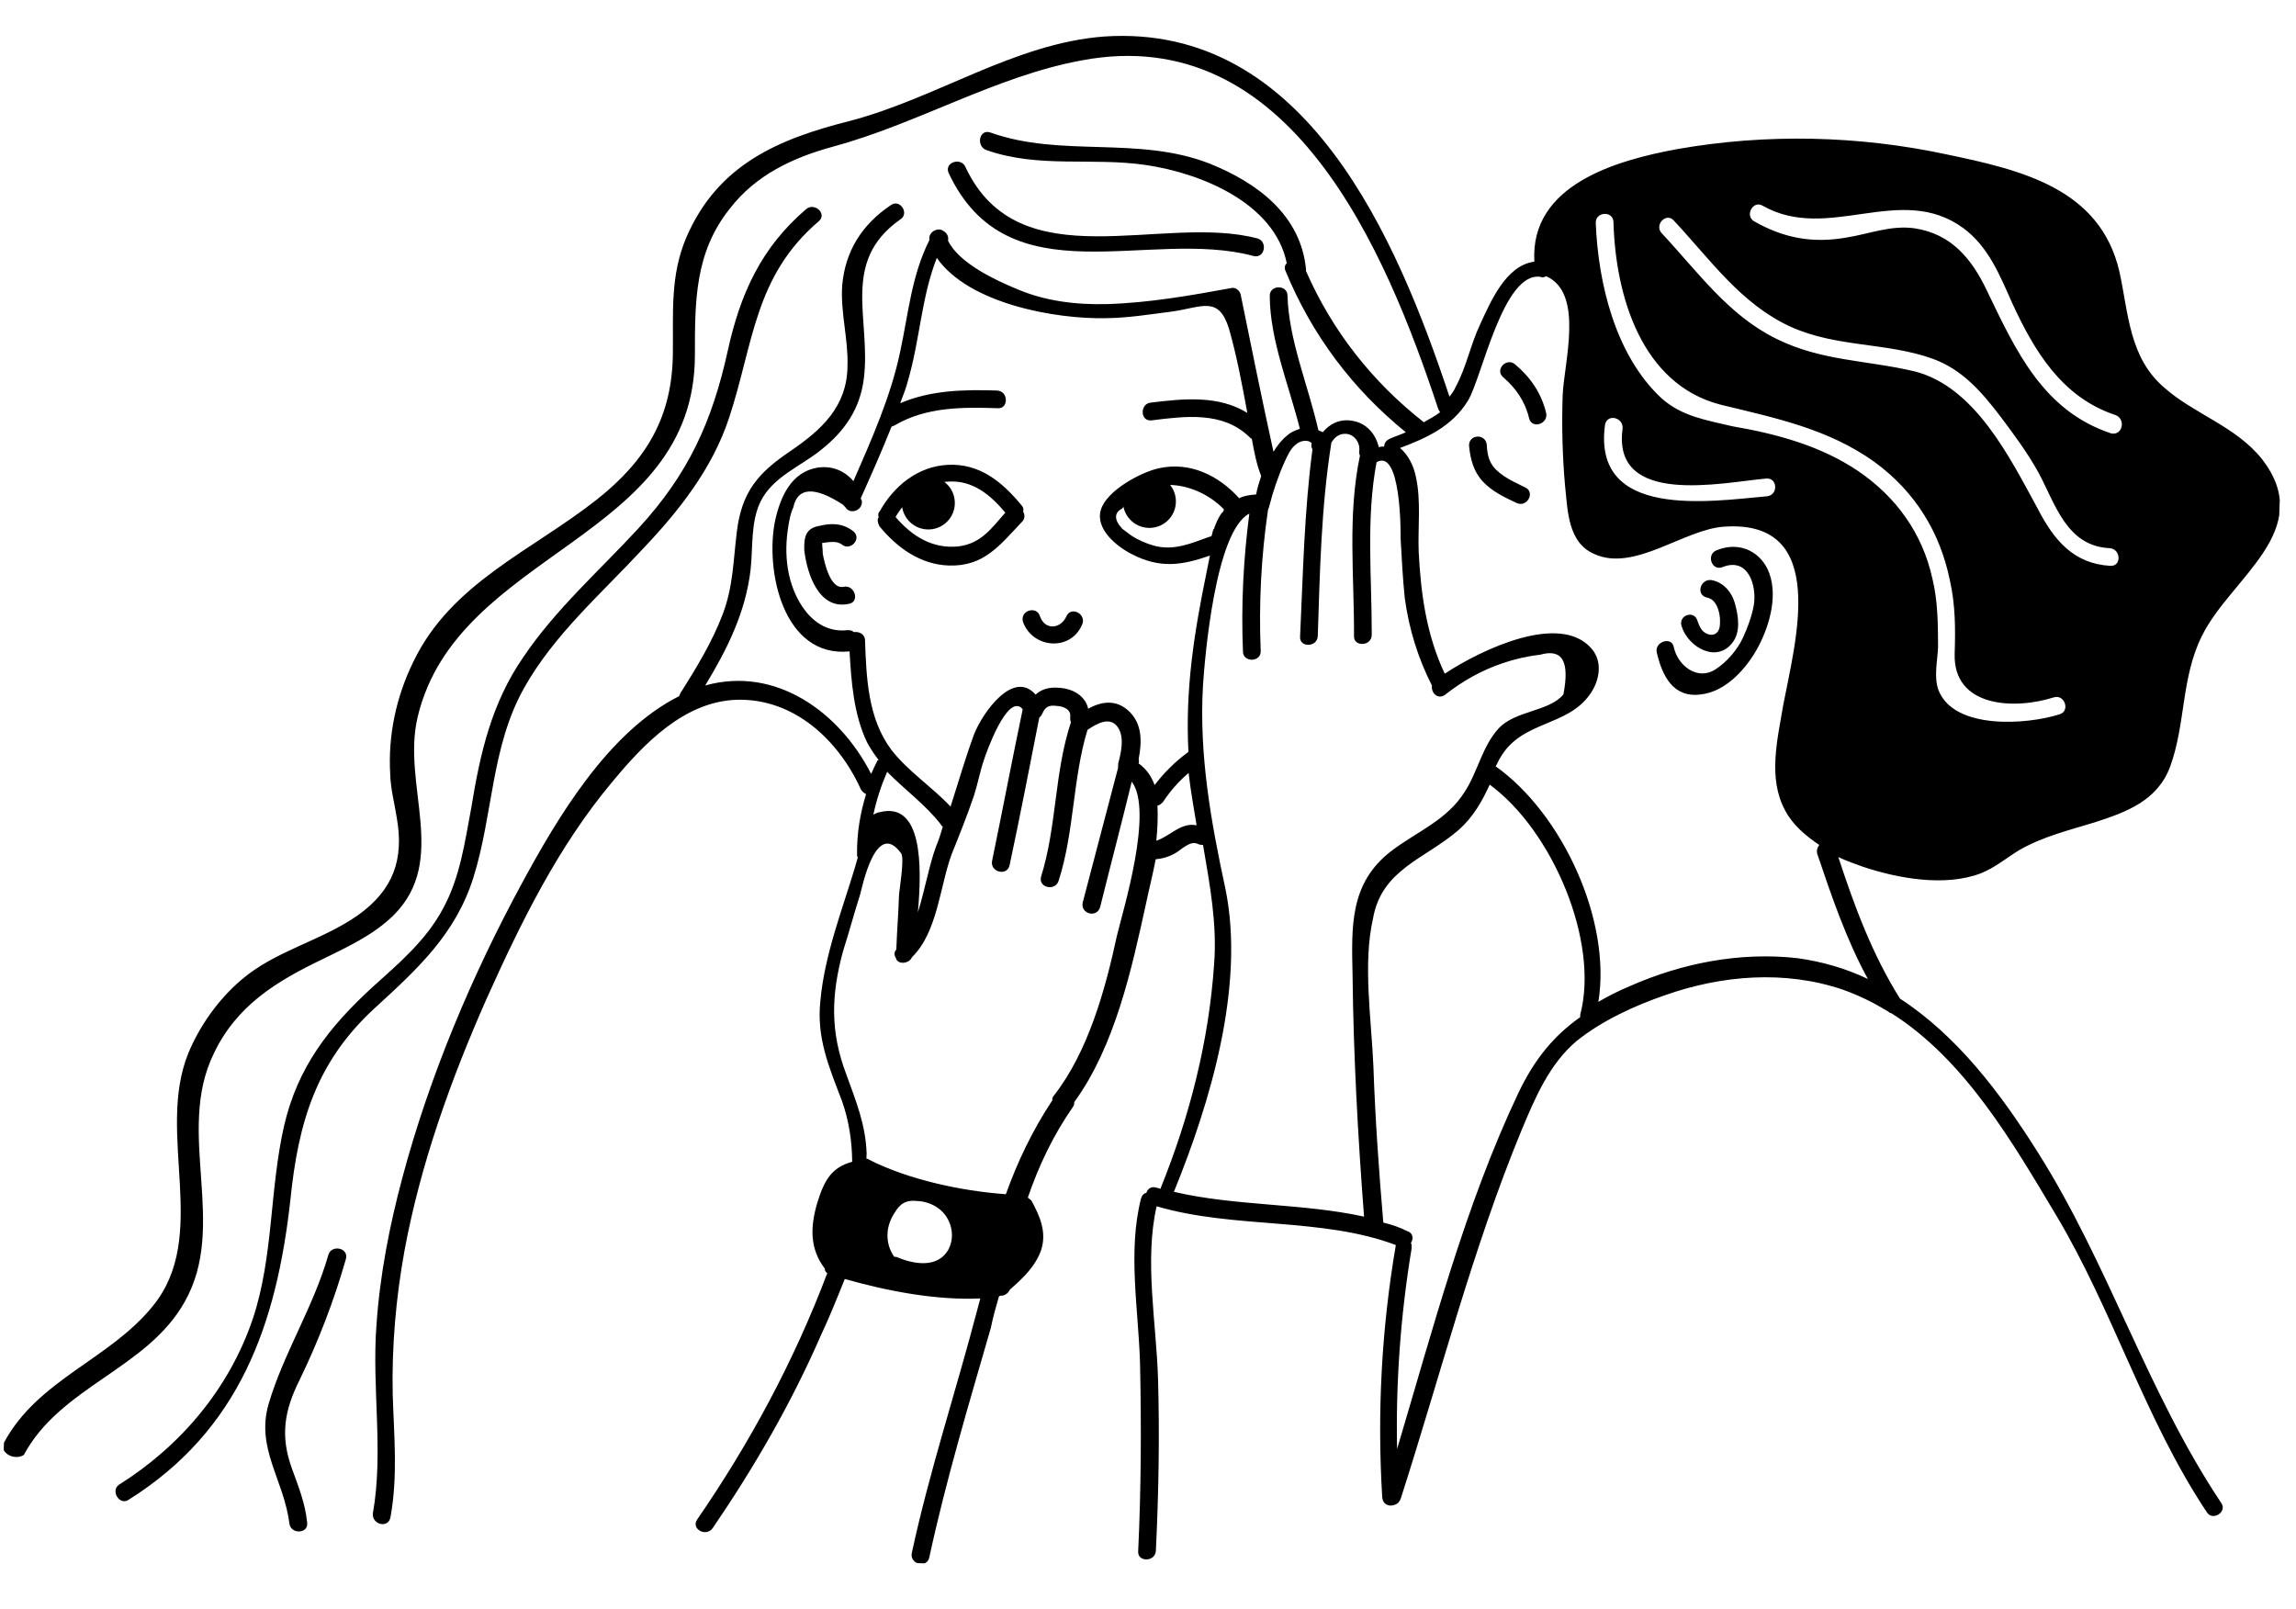 <svg width="401" height="281" viewBox="0 0 401 281" fill="none" xmlns="http://www.w3.org/2000/svg">
<g clip-path="url(#clip0)">
<path d="M292.32 112.968C292.984 116.228 296.446 118.964 299.602 116.909C301.653 115.589 303.421 113.489 304.417 111.363C305.249 109.54 305.927 107.712 306.302 105.72C306.876 102.346 305.347 97.208 300.808 99.062C298.932 99.772 297.948 96.809 299.825 96.1C303.269 94.672 306.935 95.872 308.675 99.322C310.697 103.552 309.126 109.051 307.148 112.841C305.17 116.63 301.48 120.826 296.987 121.295C292.179 121.907 290.301 117.99 289.354 113.95C288.952 112.086 291.918 111.105 292.32 112.968Z" fill="black"/>
<path d="M296.482 108.48C296.765 109.26 297.048 110.04 297.804 110.528C298.864 111.18 299.954 110.907 300.303 109.685C300.667 108.001 300.157 104.746 298.162 104.372C296.167 103.998 296.88 101.092 298.88 101.312C301.03 101.691 302.516 103.436 303.062 105.613C303.613 107.636 303.99 110.269 302.695 112.077C299.94 115.995 294.787 113.05 293.675 109.312C293.119 107.444 295.931 106.457 296.482 108.48Z" fill="black"/>
<path d="M259.667 77.66C259.756 79.668 260.168 81.223 261.824 82.511C263.176 83.635 264.698 84.302 266.37 85.128C268.195 85.96 266.716 88.686 264.89 87.855C262.761 86.86 260.632 85.864 258.991 84.114C257.351 82.364 256.805 80.187 256.572 77.867C256.484 75.859 259.425 75.648 259.667 77.66Z" fill="black"/>
<path d="M264.607 63.637C267.313 65.885 269.227 68.724 270.04 72.143C270.442 74.006 267.63 74.993 267.074 73.124C266.399 70.172 264.779 67.806 262.526 65.881C261.024 64.598 263.106 62.354 264.607 63.637Z" fill="black"/>
<path d="M143.079 91.856C145.259 91.311 147.264 91.377 149.069 92.825C150.571 94.108 148.49 96.352 146.988 95.069C146.083 94.422 144.839 94.69 143.754 94.808L143.6 94.803C143.579 95.419 143.713 96.04 143.693 96.656C143.951 98.207 145.027 103.022 147.361 102.483C149.227 102.082 150.211 105.044 148.344 105.445C143.054 106.658 140.949 100.267 140.469 96.087C140.391 93.772 140.75 92.242 143.079 91.856Z" fill="black"/>
<path d="M168.618 29.17C177.993 49.216 202.94 37.24 219.626 41.646C221.462 42.169 220.898 45.234 218.908 44.706C200.54 39.783 176.036 52.389 165.651 30.151C164.941 28.277 167.902 27.45 168.618 29.17Z" fill="black"/>
<path d="M20.82 259.289C31.543 252.55 40.058 242.5 44.166 230.299C47.766 219.47 47.068 207.883 49.598 196.71C51.944 186.456 57.427 179.39 65.069 172.395C69.685 168.229 74.449 164.223 77.414 158.616C80.373 153.162 81.193 147.021 82.317 141.045C83.866 131.536 85.852 122.812 91.365 114.822C97.049 106.374 104.681 99.687 111.568 92.204C120.217 82.775 124.378 73.661 127.103 61.261C129.284 51.31 132.947 43.259 140.734 36.577C142.167 35.236 144.569 37.32 142.981 38.655C131.699 48.306 131.622 60.022 127.334 72.987C124.417 81.835 118.615 89.199 112.217 95.927C105.012 103.707 96.747 110.836 91.496 120.223C85.752 130.519 86.137 142.25 82.687 153.239C79.58 163.159 72.893 169.26 65.41 176.106C55.218 185.485 52.091 196.021 50.719 209.545C48.301 231.361 41.825 249.805 22.431 261.964C20.853 262.991 19.242 260.316 20.82 259.289Z" fill="black"/>
<path d="M46.918 245.193C49.526 236.336 54.732 228.335 57.35 219.17C57.874 217.337 60.943 217.9 60.415 219.887C58.32 227.22 55.618 234.224 52.305 241.053C49.659 246.363 48.895 250.809 51.02 256.584C52.153 259.706 53.295 262.519 53.646 265.923C53.889 267.935 50.799 267.988 50.551 266.129C49.571 258.387 44.654 252.982 46.918 245.193Z" fill="black"/>
<path d="M181.627 107.622C182.471 110.117 185.257 109.9 186.259 107.62C187.091 105.797 189.822 107.275 188.99 109.098C186.981 113.812 180.359 113.285 178.66 108.603C178.109 106.581 181.071 105.753 181.627 107.622Z" fill="black"/>
<path d="M153.475 90.349C153.33 90.035 153.346 89.573 153.664 89.276C156.125 84.885 160.253 81.475 165.512 81.186C171.08 80.907 174.989 84.119 178.405 88.241C178.703 88.559 178.842 89.026 178.678 89.329C178.971 89.802 179.1 90.577 178.462 91.173C174.623 95.209 171.874 98.974 165.704 98.77C160.768 98.607 156.695 95.698 153.578 91.894C153.29 91.268 153.156 90.647 153.475 90.349ZM167.359 95.432C171.389 94.949 173.177 92.232 175.583 89.536C173.057 86.523 169.904 83.797 165.57 84.117C161.549 84.293 158.373 86.964 156.41 90.291C159.234 93.623 162.865 95.901 167.359 95.432Z" fill="black"/>
<path d="M196.118 87.796C195.998 85.245 197.971 83.08 200.525 82.96C203.079 82.84 205.248 84.81 205.368 87.361C205.488 89.912 203.515 92.076 200.961 92.197C198.407 92.317 196.239 90.346 196.118 87.796Z" fill="black"/>
<path d="M157.508 88.067C157.388 85.516 159.361 83.351 161.915 83.231C164.469 83.111 166.637 85.081 166.758 87.632C166.878 90.183 164.905 92.347 162.351 92.468C159.797 92.588 157.628 90.617 157.508 88.067Z" fill="black"/>
<path d="M0.678 251.994C6.602 240.934 19.068 237.49 26.633 228.179C36.767 215.869 27.161 198.128 32.878 183.977C34.891 179.109 38.128 174.59 42.101 171.174C48.141 165.977 56.068 164.388 62.55 159.822C68.718 155.399 70.592 150.064 69.288 142.774C68.907 140.294 68.217 137.804 68.149 135.181C67.756 128.383 69.213 121.647 72.193 115.577C78.825 101.764 92.905 96.215 104.321 87.185C112.884 80.375 117.457 72.816 117.519 61.562C117.599 54.471 117.036 48.131 119.881 41.44C125.398 28.669 136.044 24.241 148.501 21.105C163.61 17.131 177.206 7.557 192.841 6.377C228.126 3.994 244.018 41.833 253.15 69.273C253.633 68.672 253.957 68.22 254.29 67.46C256.099 64.127 256.848 60.143 258.507 56.651C260.336 52.703 263.017 46.315 267.979 45.707C267.187 32.266 282.306 27.985 293.025 26.025C308.557 23.299 324.603 23.674 339.937 26.956C353.126 29.704 366.762 32.929 370.146 47.381C371.758 54.681 371.813 62.392 377.969 67.684C383.221 72.329 390.409 74.416 395.008 80.119C404.787 92.623 389.535 100.909 384.568 111.076C380.93 118.358 381.746 126.403 379.029 133.869C376.826 139.81 371.51 141.793 365.891 143.612C361.367 145.005 356.854 146.09 352.762 148.422C350.557 149.737 348.491 151.519 345.987 152.516C339.731 154.931 331.442 153.424 325.333 151.372C323.96 150.864 322.433 150.352 321.065 149.69C323.871 158.263 326.99 166.692 331.831 174.408C341.808 180.904 349.355 190.868 355.811 201.103C368.287 220.789 374.965 243.059 387.914 262.452C389.097 264.033 386.414 265.795 385.39 264.065C374.504 247.67 369.098 228.988 359.148 212.315C351.538 199.575 343.213 185.114 330.356 176.98C330.202 176.975 329.899 176.811 329.75 176.652C327.327 175.184 324.746 173.865 321.846 172.845C311.767 169.428 300.775 170.299 290.776 173.825C285.466 175.654 279.821 178.243 275.38 181.798C270.616 185.804 268.104 191.734 265.757 197.362C257.199 218.051 251.522 240.376 244.641 261.736C244.471 262.193 244.147 262.645 243.68 262.784C242.739 263.216 241.515 262.867 241.406 261.475C240.506 246.643 241.297 232.021 243.785 217.454C230.821 212.555 215.464 214.67 202.007 210.679C199.842 220.168 201.954 231.031 202.251 240.755C202.538 250.788 202.362 260.805 201.877 270.811C201.811 272.814 198.721 272.866 198.782 271.018C199.302 259.933 199.354 248.987 199.103 237.876C198.796 228.46 196.962 218.531 199.272 209.356C199.446 208.745 199.765 208.447 200.233 208.308C200.407 207.697 201.045 207.101 201.96 207.44C202.268 207.45 202.418 207.609 202.726 207.619L202.731 207.465C207.775 194.987 211.143 181.838 212.052 168.299C212.589 161.377 211.276 154.395 210.111 147.572C209.802 147.562 209.494 147.552 209.19 147.388C207.823 146.726 206.219 148.523 205.119 149.104C204.019 149.684 203.083 149.962 201.844 150.075C201.285 152.986 200.577 155.739 200.207 157.577C197.662 169.212 194.747 182.685 187.63 192.473C187.62 192.781 187.614 192.935 187.45 193.238C183.884 198.363 181.392 203.678 179.513 209.167C179.662 209.326 179.965 209.49 180.115 209.649C181.571 212.318 182.867 215.137 181.835 218.341C180.813 221.237 178.583 223.322 176.357 225.253C176.188 225.71 175.71 226.157 175.088 226.29C174.933 226.285 174.625 226.275 174.466 226.424C173.942 228.257 173.418 230.09 173.049 231.928C169.213 245.217 165.224 258.5 162.309 271.973C161.934 273.966 158.87 273.248 159.244 271.256C162.344 256.863 166.971 242.984 170.682 228.767C170.857 228.155 171.037 227.39 171.211 226.779C163.479 227.141 154.886 225.47 147.544 223.378C146.198 226.725 144.852 230.073 143.357 233.262C138.179 245.119 131.793 256.164 124.491 266.871C123.356 268.53 120.625 267.052 121.76 265.394C131.005 251.975 138.737 237.581 144.489 222.352C144.186 222.187 144.042 221.874 144.052 221.566C141.387 218.086 141.514 214.235 142.731 210.112C143.943 206.143 145.253 203.873 148.836 202.912C148.799 199.364 148.299 195.801 147.027 192.213C144.752 186.279 142.601 181.273 143.277 174.82C144.004 166.825 147.04 159.061 149.294 151.58C149.468 150.969 149.643 150.358 149.817 149.747C149.668 149.588 149.678 149.28 149.683 149.126C149.646 145.578 150.226 142.051 151.263 138.693C150.959 138.529 150.656 138.364 150.363 137.892C146.478 129.283 138.69 121.933 128.644 122.219C119.523 122.535 112.487 129.858 107.019 136.463C97.538 147.715 90.916 161.22 84.916 174.591C78.742 188.573 73.472 203.202 70.656 218.375C69.147 226.652 68.4 235.262 68.589 243.595C68.813 250.849 69.51 257.811 68.191 265.015C67.817 267.007 64.906 266.294 65.126 264.297C67.025 253.566 64.922 242.394 65.746 231.474C66.344 222.704 68.016 214.124 70.306 205.565C75.06 187.835 82.431 170.346 91.145 154.288C97.392 142.776 106.224 127.801 118.628 121.58C118.633 121.426 118.793 121.277 118.798 121.123C121.567 116.743 124.342 112.208 126.201 107.336C128.06 102.463 128.053 97.991 128.684 92.923C129.534 85.858 132.423 82.561 138.107 78.74C143.479 75.062 147.935 71.045 148.014 63.955C148.172 59.18 146.777 54.663 147.088 49.893C147.595 43.896 150.529 39.213 155.582 35.833C157.165 34.651 158.929 37.331 157.197 38.353C146.763 45.719 152.145 55.765 150.879 66.054C150.238 71.43 147.484 75.348 143.362 78.604C139.872 81.419 135.024 83.264 132.877 87.51C131.058 91.151 131.528 95.638 131.093 99.479C130.227 107.006 126.923 113.527 123.167 119.725C135.48 116.277 146.64 124.354 152.151 135.176C152.485 134.416 152.819 133.656 153.148 133.05C153.153 132.896 153.312 132.747 153.466 132.752C152.725 131.802 151.99 130.699 151.408 129.6C149.098 124.744 148.669 119.024 148.379 113.772C136.76 114.931 133.56 99.56 135.393 90.831C136.296 86.852 138.14 82.441 142.798 81.67C145.435 81.294 147.564 82.29 149.051 84.035C152.225 76.738 155.559 69.292 157.206 61.483C158.664 54.746 159.191 48.133 162.33 41.915C162.067 40.518 163.794 39.65 164.699 40.297C165.306 40.625 165.749 41.257 165.569 42.022C167.447 45.938 173.834 48.925 177.49 50.433C182.514 52.603 187.898 53.243 193.307 53.113C200.726 52.895 208.026 51.594 215.172 50.288C215.794 50.154 216.545 50.796 216.679 51.417C218.539 60.576 220.399 69.735 222.413 78.898C223.065 77.841 223.872 76.788 224.823 76.048C225.46 75.453 226.242 75.17 227.023 74.887C225.112 67.269 221.819 59.45 221.764 51.739C221.676 49.731 224.766 49.679 224.859 51.532C225.063 59.403 228.506 67.381 230.257 75.148C230.56 75.312 230.715 75.317 231.018 75.482C232.303 73.982 234.03 73.114 236.179 73.493C238.637 73.883 240.273 75.787 240.814 78.118C241.127 77.974 241.436 77.984 241.744 77.994C241.765 77.378 242.088 76.926 242.715 76.638C243.656 76.207 244.592 75.929 245.533 75.498C236.208 67.943 229.109 58.457 224.534 47.358C224.246 46.732 224.415 46.275 224.734 45.977C222.611 35.422 209.658 30.215 200.13 28.821C190.756 27.433 181.425 29.438 172.267 26.206C170.436 25.529 171.001 22.464 172.986 23.146C185.348 27.563 198.755 23.687 211.256 28.571C219.638 31.932 227.173 37.577 228.097 47.013C228.092 47.167 228.086 47.321 228.086 47.321C232.682 57.804 239.647 66.669 248.678 73.751C249.624 73.166 250.565 72.734 251.516 71.994C251.367 71.835 251.372 71.681 251.223 71.522C242.096 43.928 225.359 3.594 188.842 10.562C173.928 13.309 160.219 21.645 145.418 25.629C138.406 27.556 131.975 30.582 127.458 36.447C121.337 44.109 121.367 52.591 121.365 61.997C121.378 94.378 79.939 96.096 72.958 125.162C70.094 137.095 78.464 150.169 68.725 159.871C65.214 163.302 60.824 165.316 56.429 167.484C48.271 171.378 41.337 175.621 37.356 183.97C30.569 197.778 39.918 213.969 32.216 227.438C25.655 239.095 10.576 242.144 4.16 254.114C2.582 255.141 -0.154 253.817 0.678 251.994ZM308.628 86.676C310.644 86.434 310.437 83.344 308.421 83.585C300.833 84.26 281.544 88.558 283.384 74.896C283.604 72.898 280.694 72.186 280.319 74.178C278.074 90.757 298.562 87.578 308.628 86.676ZM369.472 72.492C360.155 69.409 355.324 61.386 351.433 52.931C349.277 48.08 347.28 43.08 342.908 39.852C331.902 31.779 319.351 42.467 307.832 35.92C306.165 34.94 304.686 37.666 306.352 38.646C311.505 41.592 316.57 42.53 322.472 41.491C326.508 40.853 330.265 39.281 334.415 39.88C340.868 40.864 344.427 45.299 347.026 50.781C352.084 61.279 356.834 71.767 368.749 75.707C370.744 76.081 371.303 73.169 369.472 72.492ZM368.604 98.831C370.609 98.897 370.402 95.806 368.397 95.74C360.844 95.337 358.928 87.872 356.016 82.534C354.122 79.079 351.756 75.917 349.39 72.755C346.133 68.484 342.713 64.517 337.524 62.65C329.435 59.761 320.757 60.709 312.694 57.05C304.024 53.064 298.72 45.333 292.305 38.491C290.963 37.059 288.881 39.304 290.224 40.736C296.489 47.419 301.798 54.995 310.155 59.126C318.054 63.087 326.09 62.889 334.363 64.858C344.93 67.519 351.007 79.901 355.813 88.695C358.715 94.342 362.13 98.463 368.604 98.831ZM324.524 82.266C331.169 86.803 335.747 93.121 337.493 101.043C338.446 104.929 338.468 108.939 338.49 112.949C338.414 115.259 337.701 118.166 338.55 120.507C341.252 127.534 354.1 126.57 359.719 124.751C361.59 124.196 360.607 121.234 358.736 121.789C351.714 124.025 341.076 123.52 341.386 114.124C341.528 109.811 341.511 105.647 340.568 101.453C338.842 92.915 334.443 85.831 327.356 80.663C319.21 74.844 310.006 72.998 300.509 70.68C286.728 67.142 282.141 51.725 281.796 38.762C281.708 36.754 278.613 36.961 278.701 38.968C279.127 49.467 282.109 62.055 290.199 69.57C293.8 72.772 298.104 73.377 302.546 74.448C310.377 75.786 318.029 77.889 324.524 82.266ZM239.87 186.332C240.187 195.44 240.818 204.404 241.598 213.527C243.13 213.886 244.503 214.394 245.871 215.056C246.787 215.394 246.91 216.324 246.422 217.078C246.566 217.392 246.561 217.546 246.546 218.008C244.617 229.663 243.769 241.354 244 253.08C250.248 232.162 255.906 210.452 265.199 190.868C268.019 184.947 271.395 180.895 275.98 177.654C275.985 177.5 275.99 177.346 275.996 177.192C279.348 164.504 271.186 145.115 260.18 137.042C258.849 139.928 257.37 142.655 254.666 145.033C248.786 150.081 241.316 151.84 239.798 160.424C237.991 168.383 239.527 177.994 239.87 186.332ZM208.989 144.143C208.473 141.042 207.953 138.095 207.592 134.999C205.844 136.484 204.4 138.132 203.1 140.094C202.781 140.392 202.463 140.69 202.154 140.68C202.242 142.687 202.176 144.689 201.951 146.841C204.449 145.998 206.227 143.589 208.989 144.143ZM156.164 219.499C156.473 219.509 156.627 219.514 156.93 219.678C159.826 220.853 163.821 221.447 165.624 218.269C166.939 215.845 166.116 212.734 164.007 211.122C162.953 210.317 161.58 209.809 160.191 209.763C158.345 209.548 157.245 210.128 156.264 211.792C154.64 214.206 154.544 217.132 156.164 219.499ZM150.221 156.237C149.189 159.441 148.306 162.804 147.274 166.008C145.169 173.648 144.955 180.117 147.797 187.613C149.495 192.294 151.209 196.514 151.355 201.453C151.345 201.761 151.335 202.069 151.324 202.377C151.479 202.383 151.633 202.388 151.782 202.547C158.617 206.01 167.815 208.01 175.672 208.577C177.711 202.939 180.202 197.625 183.779 192.192C183.789 191.883 183.799 191.575 184.118 191.278C190.084 183.61 193.067 172.761 195.073 163.421C196.146 158.985 201.507 141.583 197.659 136.522C195.873 143.865 193.932 151.202 192.151 158.39C191.622 160.378 188.712 159.665 189.086 157.673L195.267 134.13C195.277 133.822 195.287 133.514 195.293 133.36C195.821 131.373 196.365 128.924 195.341 127.194C194.024 124.992 191.665 126.302 189.928 127.478C187.329 136.027 187.642 145.289 184.889 153.834C184.366 155.667 181.296 155.103 181.825 153.116C184.587 144.263 184.121 134.996 187.038 126.149C186.893 125.836 186.904 125.528 186.914 125.22C187.114 123.839 185.587 123.326 184.507 123.29C183.124 123.09 182.491 123.532 181.988 124.749C181.824 125.052 181.664 125.201 181.505 125.35C179.832 133.93 178.16 142.51 176.333 151.084C175.958 153.076 172.894 152.359 173.268 150.366C175.105 141.484 176.788 132.596 178.62 123.867C175.945 120.695 172.016 132.13 171.842 132.741C171.159 134.723 170.779 136.869 170.091 139.005C168.895 142.512 167.549 145.86 166.203 149.208C164.169 154.692 163.746 162.851 159.28 167.175C158.776 168.392 156.766 168.48 156.493 167.391C156.2 166.919 156.066 166.298 156.544 165.851C156.645 162.771 156.901 159.695 157.008 156.461C157.038 155.536 157.993 150.017 157.406 149.072C152.977 142.913 150.57 155.015 150.221 156.237ZM152.534 142.281C152.848 142.137 153.321 141.845 153.629 141.855C161.104 139.942 161.042 151.197 160.31 159.345C161.517 155.53 162.281 151.083 163.467 147.884C163.971 146.667 164.315 145.599 164.664 144.377C164.515 144.218 164.361 144.213 164.366 144.059C161.701 140.579 158.08 137.992 154.943 134.805C153.941 137.085 153.083 139.678 152.534 142.281ZM218.628 76.615C218.473 76.61 218.324 76.451 218.175 76.292C213.536 71.821 207.022 72.686 201.13 73.417C199.114 73.659 199.062 70.573 200.923 70.326C206.815 69.595 212.856 69.023 217.849 72.118C216.932 67.153 216.015 62.189 214.63 57.363C212.813 51.598 209.965 53.663 204.69 54.414C200.814 54.903 196.932 55.546 193.071 55.572C184.418 55.75 169.219 53.09 163.616 45.041C160.92 51.891 160.676 59.284 158.586 66.463C158.232 67.839 157.729 69.055 157.22 70.427C162.546 68.135 168.417 68.02 174.125 68.209C176.13 68.275 176.182 71.36 174.331 71.299C168.162 71.096 161.832 71.041 156.322 74.252C156.163 74.401 155.854 74.391 155.695 74.54C154.01 78.801 152.176 82.904 150.342 87.007C150.337 87.161 150.337 87.161 150.487 87.32C150.893 89.03 148.544 90.032 147.664 88.615C147.515 88.456 147.366 88.297 147.217 88.137C142.228 84.889 139.287 85.1 138.554 88.623C138.055 89.686 137.866 90.759 137.671 91.986C137.281 94.44 137.205 96.751 137.586 99.23C138.344 104.344 141.838 110.781 148.038 110.06C148.501 110.076 148.809 110.086 149.108 110.404C149.884 110.275 150.953 110.619 151.072 111.702C151.316 118.341 151.546 125.441 155.687 130.975C158.65 134.773 162.733 137.375 166.015 140.875C167.391 136.603 168.613 132.326 170.138 128.213C171.653 124.408 176.998 116.875 180.866 121.32C182.14 120.128 183.847 119.876 185.997 120.255C187.992 120.63 189.648 121.918 190.05 123.781C192.409 122.471 195.046 122.096 197.289 124.329C199.532 126.561 199.43 129.642 198.871 132.553C198.866 132.707 199.01 133.02 198.845 133.323C200.203 134.293 201.088 135.556 201.654 137.117C203.268 135.011 205.185 133.07 207.4 131.447L207.559 131.298C206.994 120.331 208.554 110.514 210.76 99.793C210.945 98.874 211.13 97.955 211.314 97.036C206.472 98.727 202.59 99.37 197.581 96.737C195 95.418 191.24 92.365 192.277 89.007C193.314 85.649 199.288 82.453 202.398 81.785C207.842 80.577 212.856 83.055 216.431 87.028C217.218 86.591 218.148 86.468 219.387 86.354C219.577 85.281 219.921 84.213 220.265 83.145C219.411 80.958 219.019 78.787 218.628 76.615ZM212.094 92.127C212.263 91.67 212.428 91.367 212.597 90.91C212.757 90.761 212.767 90.453 212.926 90.305C213.09 90.001 213.255 89.699 213.573 89.401C213.733 89.252 213.738 89.098 213.743 88.944C209.114 84.165 200.522 82.494 195.989 88.821C194.576 89.545 194.535 90.777 196.027 92.368L197.534 93.498C198.742 94.308 200.264 94.975 201.642 95.329C205.01 96.211 207.987 94.922 211.112 93.791C211.267 93.796 211.426 93.647 211.58 93.652C211.75 93.195 211.76 92.887 211.929 92.43C211.929 92.43 211.929 92.43 211.77 92.579C212.084 92.436 212.089 92.281 212.094 92.127ZM244.615 93.971C244.65 92.893 244.67 78.245 240.419 80.726C238.546 90.687 239.604 100.744 239.577 110.92C239.511 112.923 236.421 112.975 236.482 111.127C236.524 100.489 235.327 89.964 237.524 79.551C237.375 79.392 237.385 79.084 237.395 78.776C237.595 77.395 236.566 75.819 235.023 75.768C233.789 75.727 232.993 76.472 232.5 77.381C232.5 77.381 232.5 77.381 232.495 77.535C230.741 88.579 230.519 99.982 230.153 111.072C230.087 113.075 226.997 113.127 227.058 111.279C227.573 100.348 227.779 89.407 229.22 78.506C229.076 78.193 228.932 77.88 229.101 77.423C228.355 76.627 226.952 77.044 226.315 77.639C225.364 78.379 224.86 79.596 224.362 80.659C223.196 83.242 222.338 85.835 221.63 88.587C221.625 88.741 221.465 88.89 221.46 89.044C220.266 97.177 219.837 105.489 220.185 113.673C220.273 115.681 217.183 115.733 217.09 113.88C216.742 105.696 217.16 97.691 218.196 89.707C212.228 92.749 210.411 115.047 210.105 119.663C209.395 131.821 211.482 143.454 214.027 155.257C217.483 172.178 211.409 192.486 205.024 208.158C215.751 210.67 227.504 210.132 238.235 212.491C237.155 198.424 236.383 184.366 236.228 170.329C236.045 161.843 235.677 154.275 242.965 148.656C247.401 145.256 252.717 143.272 255.815 138.286C258.091 134.815 258.856 130.368 261.739 127.225C264.622 124.082 270.637 124.28 273.053 121.276C274.171 115.454 272.854 113.251 268.957 114.357C266.788 114.593 264.454 115.133 262.423 115.837C258.675 117.101 255.37 118.997 252.358 121.365C251.094 122.248 249.901 120.975 250.095 119.748C247.631 114.887 246.096 109.902 245.349 104.48C244.998 101.077 244.806 97.524 244.615 93.971ZM244.516 78.24C245.868 79.364 246.887 81.248 247.284 83.265C248.226 87.46 247.606 92.219 247.777 96.388C248.151 103.802 249.151 110.928 252.326 117.663C258.797 113.405 272.445 106.916 277.949 113.265C280.033 115.647 279.304 119.015 277.685 121.275C273.636 127.001 265.8 125.817 262.034 132.323C261.71 132.775 261.536 133.386 261.212 133.838C272.83 142.085 281.48 160.72 279.157 174.983C280.889 173.961 282.616 173.093 284.652 172.235C293.74 168.217 303.843 166.237 313.843 167.338C318.301 167.948 322.43 169.163 326.231 170.985C322.444 164.075 319.911 156.59 317.378 149.105C317.245 148.484 317.414 148.027 317.738 147.575C315.321 145.954 313.068 144.029 311.761 141.519C308.705 135.867 310.476 128.987 311.44 123.159C313.497 112.279 319.612 90.739 301.196 91.982C294.234 92.369 285.492 99.945 278.493 96.784C273.772 94.778 273.806 89.074 273.331 84.741C272.882 79.638 272.746 74.391 272.919 69.154C273.107 63.455 276.752 51.239 270.057 48.243C269.743 48.387 269.43 48.531 269.126 48.367C262.524 47.224 258.814 66.067 256.369 69.996C253.594 74.53 249.05 76.539 244.516 78.24Z" fill="black"/>
</g>
<defs>
<clipPath id="clip0">
<rect width="392" height="268" fill="white" transform="matrix(-0.999 -0.033 -0.033 0.999 400.621 12.921)"/>
</clipPath>
</defs>
</svg>
